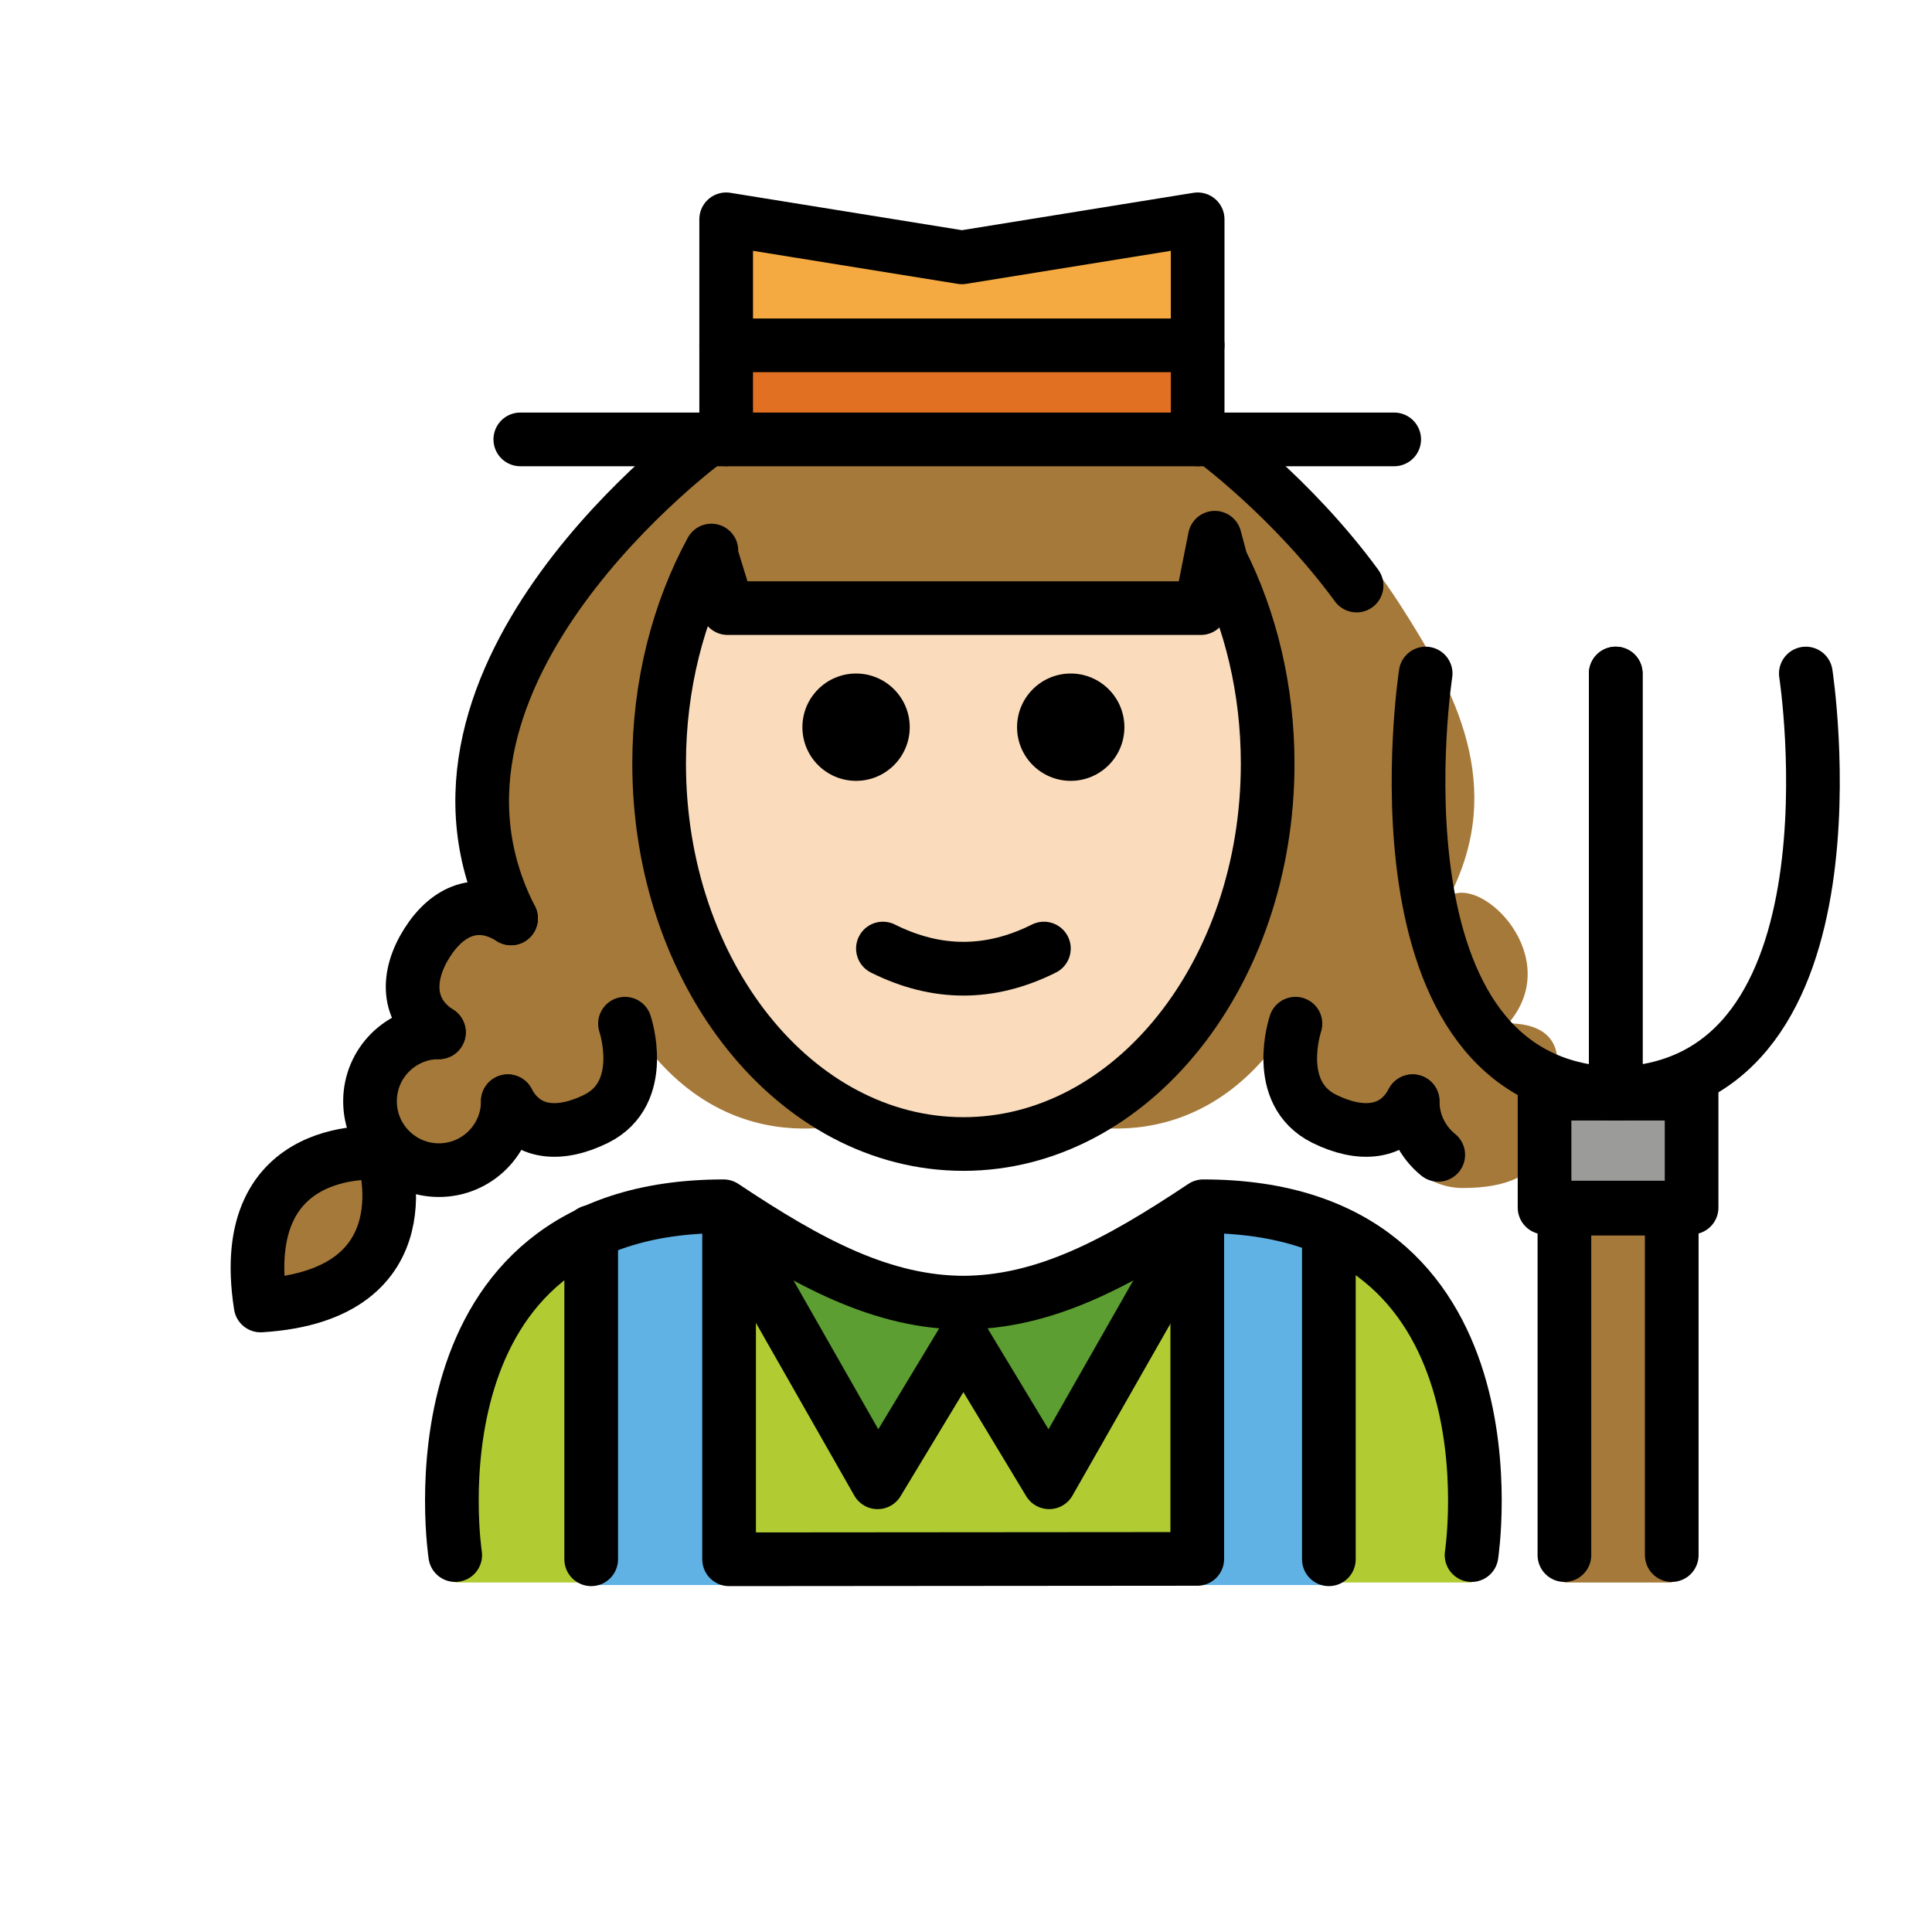 <?xml version="1.0" encoding="UTF-8"?>
<svg id="a" version="1.1" viewBox="0 0 72 72" xmlns="http://www.w3.org/2000/svg"><g id="b"><path d="m54.84 58.975s2-14.02-10-14.02c-3.192 2.128-5.926 3.598-9 3.592h0.125c-3.074 0.006-5.808-1.464-9-3.592-12 0-10 14.02-10 14.02" fill="#B1CC33"/><rect x="22.032" y="44.995" width="4.288" height="14.027" fill="#61B2E4"/><rect x="44.501" y="44.995" width="4.288" height="14.027" fill="#61B2E4"/><rect x="22.032" y="57.336" width="27.491" height="1.734" fill="#61B2E4"/><polyline points="26.903 45.054 32.706 55.241 35.903 49.946" fill="#5C9E31"/><polyline points="44.903 45.054 39.099 55.241 35.903 49.946" fill="#5C9E31"/><polyline points="27.062 16.375 27.062 8.173 35.848 9.591 44.633 8.173 44.633 16.375" fill="#F4AA41"/><rect x="27.062" y="12.958" width="17.446" height="2.658" fill="#E27022"/><rect x="57.561" y="40.758" width="5.48" height="4.245" fill="#9B9B9A"/><polygon points="58.301 45.044 58.301 54.368 58.301 57.954 58.301 58.975 62.301 58.975 62.301 57.954 62.301 54.368 62.301 45.044" fill="#A57939"/></g><g id="c" fill="#a57939"><path d="m9.713 48.318c6.352-0.394 4.558-5.676 4.558-5.676s-5.545-0.612-4.558 5.676z"/><path d="m56.213 38.137c2.105-2.453-0.965-5.52-2.188-4.745 2.105-4.109 0.212-7.648-1.839-10.842-2.491-3.878-5.999-6.51-5.999-6.51h-19.804s-12 8.752-7.338 17.851c-1.223-0.775-2.357-0.31-3.131 0.913-0.775 1.223-0.78 2.558 0.443 3.333-1.418 0-2.568 1.15-2.568 2.568s1.15 2.568 2.568 2.568 2.568-1.15 2.568-2.568c0.682 1.278 1.988 1.298 3.287 0.658 1.952-0.962 1.079-3.547 1.079-3.547 3.602 6.106 9.134 3.828 9.162 3.816-4.576-1.824-7.89-7.181-7.89-13.506 0-2.944 0.718-5.678 1.947-7.944l-0.028 0.089 0.634 2.057h17.335l0.634-2.057-0.028-0.089c1.229 2.266 1.947 5 1.947 7.944 0 6.325-3.314 11.682-7.89 13.506 0.029 0.012 5.561 2.29 9.162-3.816 0 0-0.873 2.585 1.079 3.547 1.299 0.64 1.906 1.619 2.587 0.342 0 1.418 1.15 2.568 2.568 2.568 3.529 0 3.268-2.15 3.268-3.568 0.492-1.148 0.447-2.555-1.568-2.568z"/></g><g id="d"><path d="m35.903 22.663h8.848s-0.017-3.205 0.242-2.78c1.45 2.381 2.312 5.354 2.312 8.578 0 7.828-5.077 14.173-11.339 14.173s-11.339-6.346-11.339-14.173c0-3.083 0.787-5.936 2.125-8.262 0.186-0.323 0.366 2.465 0.366 2.465s8.785 0 8.785 0z" fill="#fadcbc"/></g><g id="e"><path d="m41.903 27.1c0 1.105-0.896 2-2 2s-2-0.895-2-2c0-1.103 0.896-2 2-2s2 0.896 2 2"/><path d="m33.903 27.1c0 1.105-0.896 2-2 2s-2-0.895-2-2c0-1.103 0.896-2 2-2s2 0.896 2 2"/><path d="m35.903 37.102c-1.152 0-2.304-0.286-3.447-0.858-0.494-0.247-0.694-0.848-0.447-1.342 0.247-0.494 0.846-0.694 1.342-0.447 1.718 0.859 3.388 0.859 5.105 0 0.495-0.247 1.095-0.046 1.342 0.447 0.247 0.494 0.047 1.095-0.447 1.342-1.144 0.572-2.295 0.858-3.447 0.858z"/><polyline points="26.903 45.054 32.706 55.241 35.903 49.946" fill="none" stroke="#000" stroke-linecap="round" stroke-linejoin="round" stroke-miterlimit="10" stroke-width="2"/><polyline points="44.903 45.054 39.099 55.241 35.903 49.946" fill="none" stroke="#000" stroke-linecap="round" stroke-linejoin="round" stroke-miterlimit="10" stroke-width="2"/><path d="m54.84 57.954s2-13-10-13c-3.192 2.128-5.926 3.598-9 3.592h0.125c-3.074 0.006-5.808-1.464-9-3.592-12 0-10 13-10 13" fill="none" stroke="#000" stroke-linecap="round" stroke-linejoin="round" stroke-miterlimit="10" stroke-width="2"/><line x1="22.032" x2="22.032" y1="45.906" y2="58.11" fill="none" stroke="#000" stroke-linecap="round" stroke-linejoin="round" stroke-miterlimit="10" stroke-width="2"/><line x1="49.523" x2="49.523" y1="45.906" y2="58.11" fill="none" stroke="#000" stroke-linecap="round" stroke-linejoin="round" stroke-miterlimit="10" stroke-width="2"/><polyline points="27.171 45.209 27.171 58.11 44.619 58.096 44.619 45.189" fill="none" stroke="#000" stroke-linecap="round" stroke-linejoin="round" stroke-miterlimit="10" stroke-width="2"/><path d="m16.357 38.472c-1.223-0.775-1.218-2.109-0.443-3.333 0.775-1.223 1.908-1.688 3.131-0.913" fill="none" stroke="#000" stroke-linecap="round" stroke-linejoin="round" stroke-miterlimit="10" stroke-width="2"/><path d="m18.925 41.04c0 1.418-1.15 2.568-2.568 2.568s-2.568-1.15-2.568-2.568 1.15-2.568 2.568-2.568" fill="none" stroke="#000" stroke-linecap="round" stroke-linejoin="round" stroke-miterlimit="10" stroke-width="2"/><path d="m9.713 48.652c6.352-0.394 4.558-5.676 4.558-5.676s-5.545-0.612-4.558 5.676z" fill="none" stroke="#000" stroke-linecap="round" stroke-linejoin="round" stroke-miterlimit="10" stroke-width="2"/><path d="m23.291 38.15s0.873 2.585-1.079 3.547c-1.299 0.64-2.606 0.62-3.287-0.658" fill="none" stroke="#000" stroke-linecap="round" stroke-linejoin="round" stroke-miterlimit="10" stroke-width="2"/><polyline points="27.062 16.375 27.062 8.173 35.848 9.591 44.633 8.173 44.633 16.375" fill="none" stroke="#000" stroke-linecap="round" stroke-linejoin="round" stroke-miterlimit="10" stroke-width="2"/><line x1="27.062" x2="44.633" y1="12.87" y2="12.87" fill="none" stroke="#000" stroke-linecap="round" stroke-linejoin="round" stroke-miterlimit="10" stroke-width="2"/><path d="m26.383 16.375s-12 8.752-7.338 17.851" fill="none" stroke="#000" stroke-linecap="round" stroke-linejoin="round" stroke-miterlimit="10" stroke-width="2"/><path d="m52.645 41.04c0 0.807 0.372 1.526 0.954 1.997" fill="none" stroke="#000" stroke-linecap="round" stroke-linejoin="round" stroke-miterlimit="10" stroke-width="2"/><path d="m48.278 38.15s-0.873 2.585 1.079 3.547c1.299 0.64 2.606 0.62 3.287-0.658" fill="none" stroke="#000" stroke-linecap="round" stroke-linejoin="round" stroke-miterlimit="10" stroke-width="2"/><path d="m45.187 16.375s2.96 2.159 5.369 5.447" fill="none" stroke="#000" stroke-linecap="round" stroke-linejoin="round" stroke-miterlimit="10" stroke-width="2"/><path d="m53.13 25.1s-2.377 15.416 7.085 15.658v-15.658" fill="none" stroke="#000" stroke-linecap="round" stroke-linejoin="round" stroke-miterlimit="10" stroke-width="2"/><path d="m67.298 25.1s2.377 15.416-7.085 15.658v-15.658" fill="none" stroke="#000" stroke-linecap="round" stroke-linejoin="round" stroke-miterlimit="10" stroke-width="2"/><rect x="57.561" y="40.758" width="5.48" height="4.245" fill="none" stroke="#000" stroke-linecap="round" stroke-linejoin="round" stroke-miterlimit="10" stroke-width="2"/><polyline points="62.301 57.954 62.301 45.044 58.301 45.044 58.301 57.954" fill="none" stroke="#000" stroke-linecap="round" stroke-linejoin="round" stroke-miterlimit="10" stroke-width="2"/><line x1="19.39" x2="51.958" y1="16.375" y2="16.375" fill="none" stroke="#000" stroke-linecap="round" stroke-linejoin="round" stroke-miterlimit="10" stroke-width="2"/><path d="m26.511 20.517c-1.229 2.266-1.947 5-1.947 7.944 0 7.828 5.077 14.173 11.339 14.173s11.339-6.346 11.339-14.173c0-2.769-0.635-5.353-1.734-7.536l-0.236-0.886-0.521 2.624h-17.633l-0.634-2.057" fill="none" stroke="#000" stroke-linecap="round" stroke-linejoin="round" stroke-miterlimit="10" stroke-width="2"/></g></svg>
